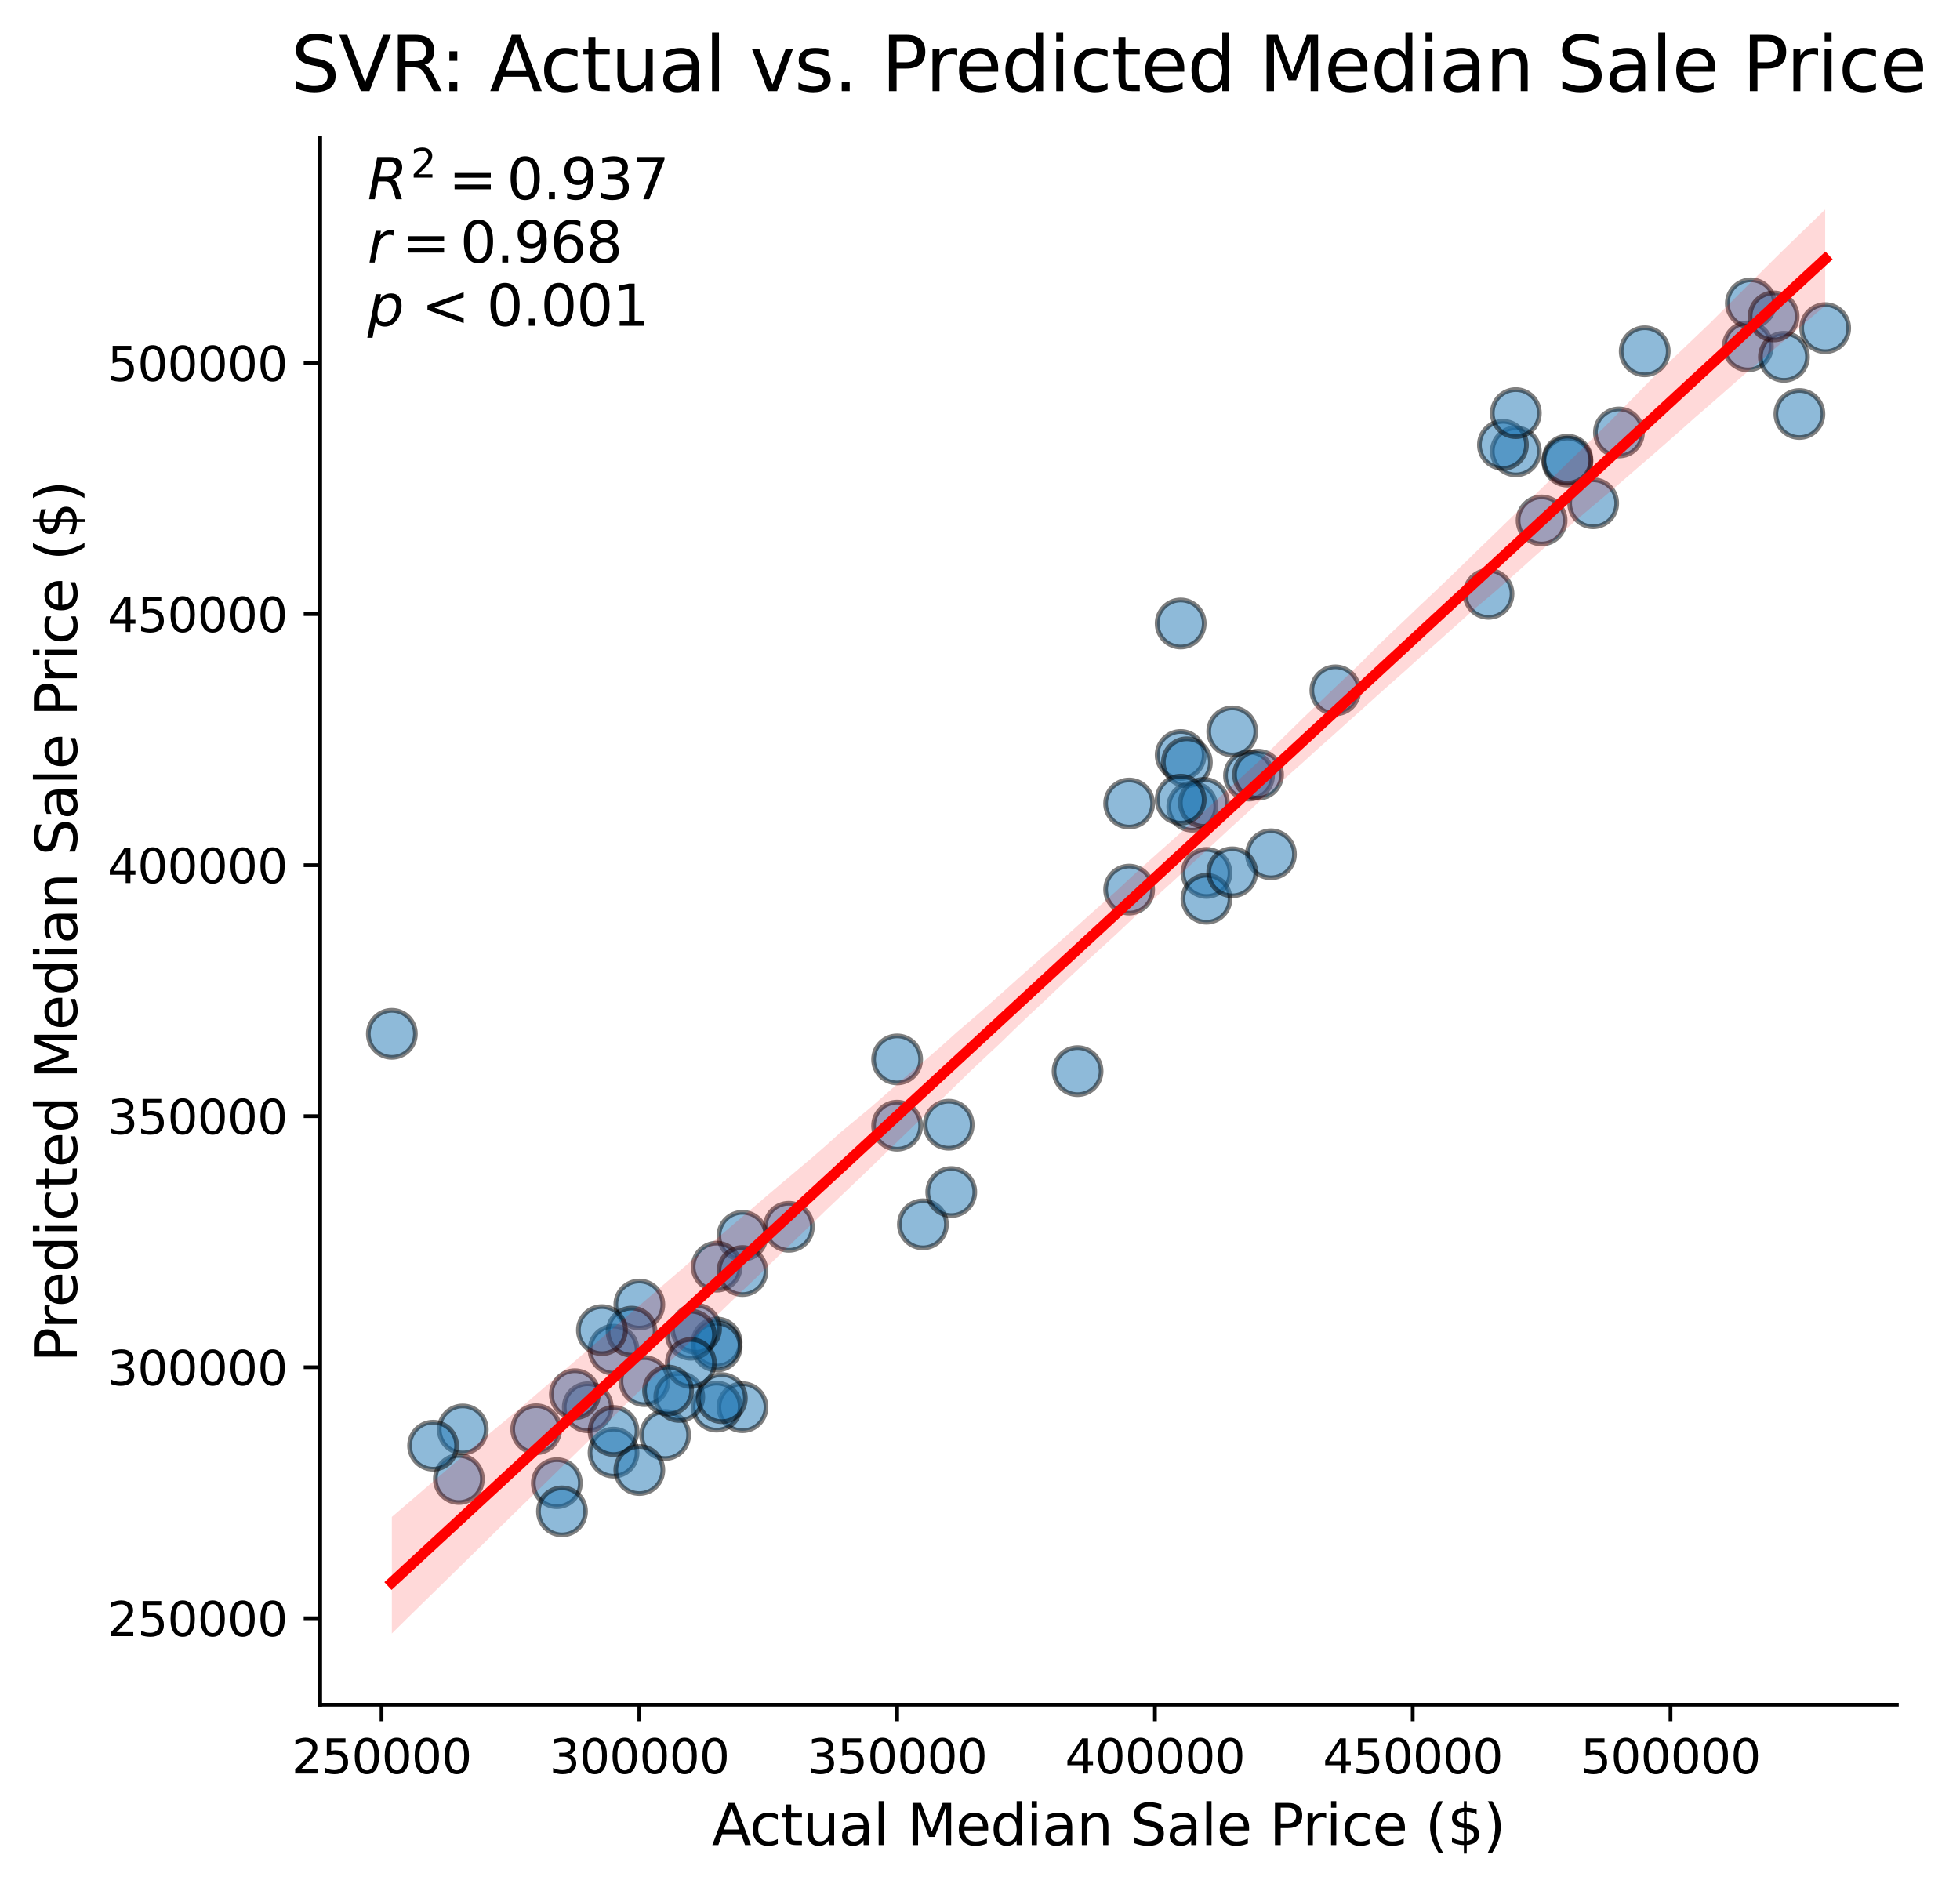 <?xml version="1.0" encoding="utf-8" standalone="no"?>
<!DOCTYPE svg PUBLIC "-//W3C//DTD SVG 1.1//EN"
  "http://www.w3.org/Graphics/SVG/1.1/DTD/svg11.dtd">
<svg xmlns:xlink="http://www.w3.org/1999/xlink" width="416.2pt" height="401.489pt" viewBox="0 0 416.2 401.489" xmlns="http://www.w3.org/2000/svg" version="1.1">
 <defs>
  <style type="text/css">*{stroke-linejoin: round; stroke-linecap: butt}</style>
 </defs>
 <g id="figure_1">
  <g id="patch_1">
   <path d="M -0 401.489 
L 416.2 401.489 
L 416.2 0 
L -0 0 
z
" style="fill: #ffffff"/>
  </g>
  <g id="axes_1">
   <g id="patch_2">
    <path d="M 67.989 361.998 
L 402.789 361.998 
L 402.789 29.358 
L 67.989 29.358 
z
" style="fill: #ffffff"/>
   </g>
   <g id="PathCollection_1">
    <defs>
     <path id="m455f988296" d="M 0 5 
C 1.326 5 2.598 4.473 3.536 3.536 
C 4.473 2.598 5 1.326 5 0 
C 5 -1.326 4.473 -2.598 3.536 -3.536 
C 2.598 -4.473 1.326 -5 0 -5 
C -1.326 -5 -2.598 -4.473 -3.536 -3.536 
C -4.473 -2.598 -5 -1.326 -5 0 
C -5 1.326 -4.473 2.598 -3.536 3.536 
C -2.598 4.473 -1.326 5 0 5 
z
" style="stroke: #000000; stroke-opacity: 0.5"/>
    </defs>
    <g clip-path="url(#pf044100599)">
     <use xlink:href="#m455f988296" x="98.261" y="303.539" style="fill: #1f77b4; fill-opacity: 0.5; stroke: #000000; stroke-opacity: 0.5"/>
     <use xlink:href="#m455f988296" x="239.768" y="170.629" style="fill: #1f77b4; fill-opacity: 0.5; stroke: #000000; stroke-opacity: 0.5"/>
     <use xlink:href="#m455f988296" x="239.768" y="188.902" style="fill: #1f77b4; fill-opacity: 0.5; stroke: #000000; stroke-opacity: 0.5"/>
     <use xlink:href="#m455f988296" x="332.829" y="98.017" style="fill: #1f77b4; fill-opacity: 0.5; stroke: #000000; stroke-opacity: 0.5"/>
     <use xlink:href="#m455f988296" x="250.716" y="160.318" style="fill: #1f77b4; fill-opacity: 0.5; stroke: #000000; stroke-opacity: 0.5"/>
     <use xlink:href="#m455f988296" x="167.509" y="260.509" style="fill: #1f77b4; fill-opacity: 0.5; stroke: #000000; stroke-opacity: 0.5"/>
     <use xlink:href="#m455f988296" x="141.233" y="304.722" style="fill: #1f77b4; fill-opacity: 0.5; stroke: #000000; stroke-opacity: 0.5"/>
     <use xlink:href="#m455f988296" x="195.975" y="259.988" style="fill: #1f77b4; fill-opacity: 0.5; stroke: #000000; stroke-opacity: 0.5"/>
     <use xlink:href="#m455f988296" x="130.285" y="286.607" style="fill: #1f77b4; fill-opacity: 0.5; stroke: #000000; stroke-opacity: 0.5"/>
     <use xlink:href="#m455f988296" x="136.854" y="293.281" style="fill: #1f77b4; fill-opacity: 0.5; stroke: #000000; stroke-opacity: 0.5"/>
     <use xlink:href="#m455f988296" x="135.759" y="277.021" style="fill: #1f77b4; fill-opacity: 0.5; stroke: #000000; stroke-opacity: 0.5"/>
     <use xlink:href="#m455f988296" x="118.242" y="314.949" style="fill: #1f77b4; fill-opacity: 0.5; stroke: #000000; stroke-opacity: 0.5"/>
     <use xlink:href="#m455f988296" x="338.303" y="106.872" style="fill: #1f77b4; fill-opacity: 0.5; stroke: #000000; stroke-opacity: 0.5"/>
     <use xlink:href="#m455f988296" x="152.181" y="285.073" style="fill: #1f77b4; fill-opacity: 0.5; stroke: #000000; stroke-opacity: 0.5"/>
     <use xlink:href="#m455f988296" x="190.501" y="224.969" style="fill: #1f77b4; fill-opacity: 0.5; stroke: #000000; stroke-opacity: 0.5"/>
     <use xlink:href="#m455f988296" x="201.449" y="238.836" style="fill: #1f77b4; fill-opacity: 0.5; stroke: #000000; stroke-opacity: 0.5"/>
     <use xlink:href="#m455f988296" x="130.285" y="308.466" style="fill: #1f77b4; fill-opacity: 0.5; stroke: #000000; stroke-opacity: 0.5"/>
     <use xlink:href="#m455f988296" x="157.656" y="298.814" style="fill: #1f77b4; fill-opacity: 0.5; stroke: #000000; stroke-opacity: 0.5"/>
     <use xlink:href="#m455f988296" x="321.881" y="95.846" style="fill: #1f77b4; fill-opacity: 0.5; stroke: #000000; stroke-opacity: 0.5"/>
     <use xlink:href="#m455f988296" x="319.143" y="94.462" style="fill: #1f77b4; fill-opacity: 0.5; stroke: #000000; stroke-opacity: 0.5"/>
     <use xlink:href="#m455f988296" x="228.82" y="227.456" style="fill: #1f77b4; fill-opacity: 0.5; stroke: #000000; stroke-opacity: 0.5"/>
     <use xlink:href="#m455f988296" x="371.148" y="73.554" style="fill: #1f77b4; fill-opacity: 0.5; stroke: #000000; stroke-opacity: 0.5"/>
     <use xlink:href="#m455f988296" x="378.812" y="75.767" style="fill: #1f77b4; fill-opacity: 0.5; stroke: #000000; stroke-opacity: 0.5"/>
     <use xlink:href="#m455f988296" x="97.44" y="314.067" style="fill: #1f77b4; fill-opacity: 0.5; stroke: #000000; stroke-opacity: 0.5"/>
     <use xlink:href="#m455f988296" x="152.181" y="285.948" style="fill: #1f77b4; fill-opacity: 0.5; stroke: #000000; stroke-opacity: 0.5"/>
     <use xlink:href="#m455f988296" x="256.191" y="185.361" style="fill: #1f77b4; fill-opacity: 0.5; stroke: #000000; stroke-opacity: 0.5"/>
     <use xlink:href="#m455f988296" x="283.561" y="146.589" style="fill: #1f77b4; fill-opacity: 0.5; stroke: #000000; stroke-opacity: 0.5"/>
     <use xlink:href="#m455f988296" x="147.802" y="282.153" style="fill: #1f77b4; fill-opacity: 0.5; stroke: #000000; stroke-opacity: 0.5"/>
     <use xlink:href="#m455f988296" x="387.571" y="69.679" style="fill: #1f77b4; fill-opacity: 0.5; stroke: #000000; stroke-opacity: 0.5"/>
     <use xlink:href="#m455f988296" x="119.336" y="320.938" style="fill: #1f77b4; fill-opacity: 0.5; stroke: #000000; stroke-opacity: 0.5"/>
     <use xlink:href="#m455f988296" x="371.794" y="64.417" style="fill: #1f77b4; fill-opacity: 0.5; stroke: #000000; stroke-opacity: 0.5"/>
     <use xlink:href="#m455f988296" x="134.117" y="282.773" style="fill: #1f77b4; fill-opacity: 0.5; stroke: #000000; stroke-opacity: 0.5"/>
     <use xlink:href="#m455f988296" x="201.996" y="253.128" style="fill: #1f77b4; fill-opacity: 0.5; stroke: #000000; stroke-opacity: 0.5"/>
     <use xlink:href="#m455f988296" x="256.191" y="190.843" style="fill: #1f77b4; fill-opacity: 0.5; stroke: #000000; stroke-opacity: 0.5"/>
     <use xlink:href="#m455f988296" x="321.881" y="87.726" style="fill: #1f77b4; fill-opacity: 0.5; stroke: #000000; stroke-opacity: 0.5"/>
     <use xlink:href="#m455f988296" x="152.181" y="298.693" style="fill: #1f77b4; fill-opacity: 0.5; stroke: #000000; stroke-opacity: 0.5"/>
     <use xlink:href="#m455f988296" x="327.355" y="110.519" style="fill: #1f77b4; fill-opacity: 0.5; stroke: #000000; stroke-opacity: 0.5"/>
     <use xlink:href="#m455f988296" x="144.244" y="296.632" style="fill: #1f77b4; fill-opacity: 0.5; stroke: #000000; stroke-opacity: 0.5"/>
     <use xlink:href="#m455f988296" x="124.811" y="298.831" style="fill: #1f77b4; fill-opacity: 0.5; stroke: #000000; stroke-opacity: 0.5"/>
     <use xlink:href="#m455f988296" x="382.096" y="87.916" style="fill: #1f77b4; fill-opacity: 0.5; stroke: #000000; stroke-opacity: 0.5"/>
     <use xlink:href="#m455f988296" x="269.876" y="181.407" style="fill: #1f77b4; fill-opacity: 0.5; stroke: #000000; stroke-opacity: 0.5"/>
     <use xlink:href="#m455f988296" x="250.716" y="132.399" style="fill: #1f77b4; fill-opacity: 0.5; stroke: #000000; stroke-opacity: 0.5"/>
     <use xlink:href="#m455f988296" x="146.707" y="283.428" style="fill: #1f77b4; fill-opacity: 0.5; stroke: #000000; stroke-opacity: 0.5"/>
     <use xlink:href="#m455f988296" x="265.223" y="164.688" style="fill: #1f77b4; fill-opacity: 0.5; stroke: #000000; stroke-opacity: 0.5"/>
     <use xlink:href="#m455f988296" x="157.656" y="262.428" style="fill: #1f77b4; fill-opacity: 0.5; stroke: #000000; stroke-opacity: 0.5"/>
     <use xlink:href="#m455f988296" x="83.207" y="219.538" style="fill: #1f77b4; fill-opacity: 0.5; stroke: #000000; stroke-opacity: 0.5"/>
     <use xlink:href="#m455f988296" x="130.285" y="303.87" style="fill: #1f77b4; fill-opacity: 0.5; stroke: #000000; stroke-opacity: 0.5"/>
     <use xlink:href="#m455f988296" x="376.622" y="67.189" style="fill: #1f77b4; fill-opacity: 0.5; stroke: #000000; stroke-opacity: 0.5"/>
     <use xlink:href="#m455f988296" x="152.181" y="268.973" style="fill: #1f77b4; fill-opacity: 0.5; stroke: #000000; stroke-opacity: 0.5"/>
     <use xlink:href="#m455f988296" x="252.03" y="161.875" style="fill: #1f77b4; fill-opacity: 0.5; stroke: #000000; stroke-opacity: 0.5"/>
     <use xlink:href="#m455f988296" x="153.276" y="296.886" style="fill: #1f77b4; fill-opacity: 0.5; stroke: #000000; stroke-opacity: 0.5"/>
     <use xlink:href="#m455f988296" x="267.139" y="164.503" style="fill: #1f77b4; fill-opacity: 0.5; stroke: #000000; stroke-opacity: 0.5"/>
     <use xlink:href="#m455f988296" x="146.707" y="289.427" style="fill: #1f77b4; fill-opacity: 0.5; stroke: #000000; stroke-opacity: 0.5"/>
     <use xlink:href="#m455f988296" x="261.665" y="185.231" style="fill: #1f77b4; fill-opacity: 0.5; stroke: #000000; stroke-opacity: 0.5"/>
     <use xlink:href="#m455f988296" x="332.829" y="97.604" style="fill: #1f77b4; fill-opacity: 0.5; stroke: #000000; stroke-opacity: 0.5"/>
     <use xlink:href="#m455f988296" x="343.777" y="91.838" style="fill: #1f77b4; fill-opacity: 0.5; stroke: #000000; stroke-opacity: 0.5"/>
     <use xlink:href="#m455f988296" x="141.863" y="295.273" style="fill: #1f77b4; fill-opacity: 0.5; stroke: #000000; stroke-opacity: 0.5"/>
     <use xlink:href="#m455f988296" x="253.18" y="171.297" style="fill: #1f77b4; fill-opacity: 0.5; stroke: #000000; stroke-opacity: 0.5"/>
     <use xlink:href="#m455f988296" x="190.501" y="239.045" style="fill: #1f77b4; fill-opacity: 0.5; stroke: #000000; stroke-opacity: 0.5"/>
     <use xlink:href="#m455f988296" x="122.074" y="296.06" style="fill: #1f77b4; fill-opacity: 0.5; stroke: #000000; stroke-opacity: 0.5"/>
     <use xlink:href="#m455f988296" x="157.656" y="269.905" style="fill: #1f77b4; fill-opacity: 0.5; stroke: #000000; stroke-opacity: 0.5"/>
     <use xlink:href="#m455f988296" x="127.816" y="282.451" style="fill: #1f77b4; fill-opacity: 0.5; stroke: #000000; stroke-opacity: 0.5"/>
     <use xlink:href="#m455f988296" x="349.251" y="74.595" style="fill: #1f77b4; fill-opacity: 0.5; stroke: #000000; stroke-opacity: 0.5"/>
     <use xlink:href="#m455f988296" x="91.966" y="306.988" style="fill: #1f77b4; fill-opacity: 0.5; stroke: #000000; stroke-opacity: 0.5"/>
     <use xlink:href="#m455f988296" x="135.759" y="312.158" style="fill: #1f77b4; fill-opacity: 0.5; stroke: #000000; stroke-opacity: 0.5"/>
     <use xlink:href="#m455f988296" x="113.862" y="303.492" style="fill: #1f77b4; fill-opacity: 0.5; stroke: #000000; stroke-opacity: 0.5"/>
     <use xlink:href="#m455f988296" x="261.665" y="155.32" style="fill: #1f77b4; fill-opacity: 0.5; stroke: #000000; stroke-opacity: 0.5"/>
     <use xlink:href="#m455f988296" x="255.638" y="170.492" style="fill: #1f77b4; fill-opacity: 0.5; stroke: #000000; stroke-opacity: 0.5"/>
     <use xlink:href="#m455f988296" x="250.716" y="169.807" style="fill: #1f77b4; fill-opacity: 0.5; stroke: #000000; stroke-opacity: 0.5"/>
     <use xlink:href="#m455f988296" x="316.078" y="126.105" style="fill: #1f77b4; fill-opacity: 0.5; stroke: #000000; stroke-opacity: 0.5"/>
    </g>
   </g>
   <g id="PolyCollection_1">
    <path d="M 83.207 322.119 
L 83.207 346.877 
L 86.281 343.84 
L 89.356 340.829 
L 92.43 337.817 
L 95.504 334.806 
L 98.579 331.795 
L 101.653 328.783 
L 104.728 325.736 
L 107.802 322.724 
L 110.876 319.712 
L 113.951 316.739 
L 117.025 313.729 
L 120.099 310.718 
L 123.174 307.723 
L 126.248 304.705 
L 129.323 301.705 
L 132.397 298.685 
L 135.471 295.667 
L 138.546 292.669 
L 141.62 289.756 
L 144.695 286.724 
L 147.769 283.681 
L 150.843 280.638 
L 153.918 277.685 
L 156.992 274.714 
L 160.066 271.809 
L 163.141 268.812 
L 166.215 265.821 
L 169.29 262.876 
L 172.364 259.93 
L 175.438 256.942 
L 178.513 254.02 
L 181.587 251.094 
L 184.661 248.15 
L 187.736 245.182 
L 190.81 242.181 
L 193.885 239.207 
L 196.959 236.275 
L 200.033 233.346 
L 203.108 230.368 
L 206.182 227.354 
L 209.257 224.461 
L 212.331 221.598 
L 215.405 218.596 
L 218.48 215.666 
L 221.554 212.801 
L 224.628 209.878 
L 227.703 206.967 
L 230.777 204.114 
L 233.852 201.302 
L 236.926 198.484 
L 240 195.59 
L 243.075 192.703 
L 246.149 189.801 
L 249.223 187.019 
L 252.298 184.159 
L 255.372 181.297 
L 258.447 178.484 
L 261.521 175.619 
L 264.595 172.833 
L 267.67 169.967 
L 270.744 167.232 
L 273.819 164.432 
L 276.893 161.706 
L 279.967 158.9 
L 283.042 156.177 
L 286.116 153.404 
L 289.19 150.666 
L 292.265 147.877 
L 295.339 145.138 
L 298.414 142.42 
L 301.488 139.641 
L 304.562 136.956 
L 307.637 134.211 
L 310.711 131.465 
L 313.785 128.715 
L 316.86 126.154 
L 319.934 123.459 
L 323.009 120.724 
L 326.083 117.947 
L 329.157 115.268 
L 332.232 112.606 
L 335.306 109.951 
L 338.38 107.343 
L 341.455 104.773 
L 344.529 102.131 
L 347.604 99.465 
L 350.678 96.826 
L 353.752 94.129 
L 356.827 91.429 
L 359.901 88.687 
L 362.976 86.031 
L 366.05 83.338 
L 369.124 80.636 
L 372.199 77.998 
L 375.273 75.383 
L 378.347 72.759 
L 381.422 70.16 
L 384.496 67.521 
L 387.571 64.903 
L 387.571 44.477 
L 387.571 44.477 
L 384.496 47.454 
L 381.422 50.431 
L 378.347 53.411 
L 375.273 56.453 
L 372.199 59.524 
L 369.124 62.596 
L 366.05 65.667 
L 362.976 68.739 
L 359.901 71.673 
L 356.827 74.607 
L 353.752 77.541 
L 350.678 80.515 
L 347.604 83.648 
L 344.529 86.782 
L 341.455 89.915 
L 338.38 92.932 
L 335.306 95.92 
L 332.232 98.908 
L 329.157 101.929 
L 326.083 104.92 
L 323.009 107.865 
L 319.934 110.849 
L 316.86 113.836 
L 313.785 116.794 
L 310.711 119.81 
L 307.637 122.794 
L 304.562 125.729 
L 301.488 128.613 
L 298.414 131.559 
L 295.339 134.461 
L 292.265 137.418 
L 289.19 140.54 
L 286.116 143.48 
L 283.042 146.399 
L 279.967 149.357 
L 276.893 152.271 
L 273.819 155.303 
L 270.744 158.298 
L 267.67 161.319 
L 264.595 164.137 
L 261.521 166.935 
L 258.447 169.748 
L 255.372 172.574 
L 252.298 175.37 
L 249.223 178.151 
L 246.149 180.871 
L 243.075 183.622 
L 240 186.435 
L 236.926 189.313 
L 233.852 192.041 
L 230.777 194.789 
L 227.703 197.574 
L 224.628 200.307 
L 221.554 202.997 
L 218.48 205.75 
L 215.405 208.477 
L 212.331 211.239 
L 209.257 213.966 
L 206.182 216.619 
L 203.108 219.246 
L 200.033 222.022 
L 196.959 224.684 
L 193.885 227.282 
L 190.81 229.933 
L 187.736 232.665 
L 184.661 235.348 
L 181.587 237.89 
L 178.513 240.433 
L 175.438 243.208 
L 172.364 245.881 
L 169.29 248.471 
L 166.215 251.062 
L 163.141 253.659 
L 160.066 256.309 
L 156.992 258.914 
L 153.918 261.549 
L 150.843 264.217 
L 147.769 266.887 
L 144.695 269.54 
L 141.62 272.187 
L 138.546 274.834 
L 135.471 277.481 
L 132.397 280.128 
L 129.323 282.776 
L 126.248 285.423 
L 123.174 288.07 
L 120.099 290.717 
L 117.025 293.364 
L 113.951 296.012 
L 110.876 298.659 
L 107.802 301.219 
L 104.728 303.747 
L 101.653 306.295 
L 98.579 308.93 
L 95.504 311.566 
L 92.43 314.204 
L 89.356 316.842 
L 86.281 319.481 
L 83.207 322.119 
z
" clip-path="url(#pf044100599)" style="fill: #ff0000; fill-opacity: 0.15"/>
   </g>
   <g id="matplotlib.axis_1">
    <g id="xtick_1">
     <g id="line2d_1">
      <defs>
       <path id="mc54c223354" d="M 0 0 
L 0 3.5 
" style="stroke: #000000; stroke-width: 0.8"/>
      </defs>
      <g>
       <use xlink:href="#mc54c223354" x="81.017" y="361.998" style="stroke: #000000; stroke-width: 0.8"/>
      </g>
     </g>
     <g id="text_1">
      <!-- 250000 -->
      <g transform="translate(61.93 376.596) scale(0.1 -0.1)">
       <defs>
        <path id="DejaVuSans-32" d="M 1228 531 
L 3431 531 
L 3431 0 
L 469 0 
L 469 531 
Q 828 903 1448 1529 
Q 2069 2156 2228 2338 
Q 2531 2678 2651 2914 
Q 2772 3150 2772 3378 
Q 2772 3750 2511 3984 
Q 2250 4219 1831 4219 
Q 1534 4219 1204 4116 
Q 875 4013 500 3803 
L 500 4441 
Q 881 4594 1212 4672 
Q 1544 4750 1819 4750 
Q 2544 4750 2975 4387 
Q 3406 4025 3406 3419 
Q 3406 3131 3298 2873 
Q 3191 2616 2906 2266 
Q 2828 2175 2409 1742 
Q 1991 1309 1228 531 
z
" transform="scale(0.016)"/>
        <path id="DejaVuSans-35" d="M 691 4666 
L 3169 4666 
L 3169 4134 
L 1269 4134 
L 1269 2991 
Q 1406 3038 1543 3061 
Q 1681 3084 1819 3084 
Q 2600 3084 3056 2656 
Q 3513 2228 3513 1497 
Q 3513 744 3044 326 
Q 2575 -91 1722 -91 
Q 1428 -91 1123 -41 
Q 819 9 494 109 
L 494 744 
Q 775 591 1075 516 
Q 1375 441 1709 441 
Q 2250 441 2565 725 
Q 2881 1009 2881 1497 
Q 2881 1984 2565 2268 
Q 2250 2553 1709 2553 
Q 1456 2553 1204 2497 
Q 953 2441 691 2322 
L 691 4666 
z
" transform="scale(0.016)"/>
        <path id="DejaVuSans-30" d="M 2034 4250 
Q 1547 4250 1301 3770 
Q 1056 3291 1056 2328 
Q 1056 1369 1301 889 
Q 1547 409 2034 409 
Q 2525 409 2770 889 
Q 3016 1369 3016 2328 
Q 3016 3291 2770 3770 
Q 2525 4250 2034 4250 
z
M 2034 4750 
Q 2819 4750 3233 4129 
Q 3647 3509 3647 2328 
Q 3647 1150 3233 529 
Q 2819 -91 2034 -91 
Q 1250 -91 836 529 
Q 422 1150 422 2328 
Q 422 3509 836 4129 
Q 1250 4750 2034 4750 
z
" transform="scale(0.016)"/>
       </defs>
       <use xlink:href="#DejaVuSans-32"/>
       <use xlink:href="#DejaVuSans-35" x="63.623"/>
       <use xlink:href="#DejaVuSans-30" x="127.246"/>
       <use xlink:href="#DejaVuSans-30" x="190.869"/>
       <use xlink:href="#DejaVuSans-30" x="254.492"/>
       <use xlink:href="#DejaVuSans-30" x="318.115"/>
      </g>
     </g>
    </g>
    <g id="xtick_2">
     <g id="line2d_2">
      <g>
       <use xlink:href="#mc54c223354" x="135.759" y="361.998" style="stroke: #000000; stroke-width: 0.8"/>
      </g>
     </g>
     <g id="text_2">
      <!-- 300000 -->
      <g transform="translate(116.671 376.596) scale(0.1 -0.1)">
       <defs>
        <path id="DejaVuSans-33" d="M 2597 2516 
Q 3050 2419 3304 2112 
Q 3559 1806 3559 1356 
Q 3559 666 3084 287 
Q 2609 -91 1734 -91 
Q 1441 -91 1130 -33 
Q 819 25 488 141 
L 488 750 
Q 750 597 1062 519 
Q 1375 441 1716 441 
Q 2309 441 2620 675 
Q 2931 909 2931 1356 
Q 2931 1769 2642 2001 
Q 2353 2234 1838 2234 
L 1294 2234 
L 1294 2753 
L 1863 2753 
Q 2328 2753 2575 2939 
Q 2822 3125 2822 3475 
Q 2822 3834 2567 4026 
Q 2313 4219 1838 4219 
Q 1578 4219 1281 4162 
Q 984 4106 628 3988 
L 628 4550 
Q 988 4650 1302 4700 
Q 1616 4750 1894 4750 
Q 2613 4750 3031 4423 
Q 3450 4097 3450 3541 
Q 3450 3153 3228 2886 
Q 3006 2619 2597 2516 
z
" transform="scale(0.016)"/>
       </defs>
       <use xlink:href="#DejaVuSans-33"/>
       <use xlink:href="#DejaVuSans-30" x="63.623"/>
       <use xlink:href="#DejaVuSans-30" x="127.246"/>
       <use xlink:href="#DejaVuSans-30" x="190.869"/>
       <use xlink:href="#DejaVuSans-30" x="254.492"/>
       <use xlink:href="#DejaVuSans-30" x="318.115"/>
      </g>
     </g>
    </g>
    <g id="xtick_3">
     <g id="line2d_3">
      <g>
       <use xlink:href="#mc54c223354" x="190.501" y="361.998" style="stroke: #000000; stroke-width: 0.8"/>
      </g>
     </g>
     <g id="text_3">
      <!-- 350000 -->
      <g transform="translate(171.413 376.596) scale(0.1 -0.1)">
       <use xlink:href="#DejaVuSans-33"/>
       <use xlink:href="#DejaVuSans-35" x="63.623"/>
       <use xlink:href="#DejaVuSans-30" x="127.246"/>
       <use xlink:href="#DejaVuSans-30" x="190.869"/>
       <use xlink:href="#DejaVuSans-30" x="254.492"/>
       <use xlink:href="#DejaVuSans-30" x="318.115"/>
      </g>
     </g>
    </g>
    <g id="xtick_4">
     <g id="line2d_4">
      <g>
       <use xlink:href="#mc54c223354" x="245.242" y="361.998" style="stroke: #000000; stroke-width: 0.8"/>
      </g>
     </g>
     <g id="text_4">
      <!-- 400000 -->
      <g transform="translate(226.155 376.596) scale(0.1 -0.1)">
       <defs>
        <path id="DejaVuSans-34" d="M 2419 4116 
L 825 1625 
L 2419 1625 
L 2419 4116 
z
M 2253 4666 
L 3047 4666 
L 3047 1625 
L 3713 1625 
L 3713 1100 
L 3047 1100 
L 3047 0 
L 2419 0 
L 2419 1100 
L 313 1100 
L 313 1709 
L 2253 4666 
z
" transform="scale(0.016)"/>
       </defs>
       <use xlink:href="#DejaVuSans-34"/>
       <use xlink:href="#DejaVuSans-30" x="63.623"/>
       <use xlink:href="#DejaVuSans-30" x="127.246"/>
       <use xlink:href="#DejaVuSans-30" x="190.869"/>
       <use xlink:href="#DejaVuSans-30" x="254.492"/>
       <use xlink:href="#DejaVuSans-30" x="318.115"/>
      </g>
     </g>
    </g>
    <g id="xtick_5">
     <g id="line2d_5">
      <g>
       <use xlink:href="#mc54c223354" x="299.984" y="361.998" style="stroke: #000000; stroke-width: 0.8"/>
      </g>
     </g>
     <g id="text_5">
      <!-- 450000 -->
      <g transform="translate(280.896 376.596) scale(0.1 -0.1)">
       <use xlink:href="#DejaVuSans-34"/>
       <use xlink:href="#DejaVuSans-35" x="63.623"/>
       <use xlink:href="#DejaVuSans-30" x="127.246"/>
       <use xlink:href="#DejaVuSans-30" x="190.869"/>
       <use xlink:href="#DejaVuSans-30" x="254.492"/>
       <use xlink:href="#DejaVuSans-30" x="318.115"/>
      </g>
     </g>
    </g>
    <g id="xtick_6">
     <g id="line2d_6">
      <g>
       <use xlink:href="#mc54c223354" x="354.726" y="361.998" style="stroke: #000000; stroke-width: 0.8"/>
      </g>
     </g>
     <g id="text_6">
      <!-- 500000 -->
      <g transform="translate(335.638 376.596) scale(0.1 -0.1)">
       <use xlink:href="#DejaVuSans-35"/>
       <use xlink:href="#DejaVuSans-30" x="63.623"/>
       <use xlink:href="#DejaVuSans-30" x="127.246"/>
       <use xlink:href="#DejaVuSans-30" x="190.869"/>
       <use xlink:href="#DejaVuSans-30" x="254.492"/>
       <use xlink:href="#DejaVuSans-30" x="318.115"/>
      </g>
     </g>
    </g>
    <g id="text_7">
     <!-- Actual Median Sale Price ($) -->
     <g transform="translate(151.159 391.794) scale(0.12 -0.12)">
      <defs>
       <path id="DejaVuSans-41" d="M 2188 4044 
L 1331 1722 
L 3047 1722 
L 2188 4044 
z
M 1831 4666 
L 2547 4666 
L 4325 0 
L 3669 0 
L 3244 1197 
L 1141 1197 
L 716 0 
L 50 0 
L 1831 4666 
z
" transform="scale(0.016)"/>
       <path id="DejaVuSans-63" d="M 3122 3366 
L 3122 2828 
Q 2878 2963 2633 3030 
Q 2388 3097 2138 3097 
Q 1578 3097 1268 2742 
Q 959 2388 959 1747 
Q 959 1106 1268 751 
Q 1578 397 2138 397 
Q 2388 397 2633 464 
Q 2878 531 3122 666 
L 3122 134 
Q 2881 22 2623 -34 
Q 2366 -91 2075 -91 
Q 1284 -91 818 406 
Q 353 903 353 1747 
Q 353 2603 823 3093 
Q 1294 3584 2113 3584 
Q 2378 3584 2631 3529 
Q 2884 3475 3122 3366 
z
" transform="scale(0.016)"/>
       <path id="DejaVuSans-74" d="M 1172 4494 
L 1172 3500 
L 2356 3500 
L 2356 3053 
L 1172 3053 
L 1172 1153 
Q 1172 725 1289 603 
Q 1406 481 1766 481 
L 2356 481 
L 2356 0 
L 1766 0 
Q 1100 0 847 248 
Q 594 497 594 1153 
L 594 3053 
L 172 3053 
L 172 3500 
L 594 3500 
L 594 4494 
L 1172 4494 
z
" transform="scale(0.016)"/>
       <path id="DejaVuSans-75" d="M 544 1381 
L 544 3500 
L 1119 3500 
L 1119 1403 
Q 1119 906 1312 657 
Q 1506 409 1894 409 
Q 2359 409 2629 706 
Q 2900 1003 2900 1516 
L 2900 3500 
L 3475 3500 
L 3475 0 
L 2900 0 
L 2900 538 
Q 2691 219 2414 64 
Q 2138 -91 1772 -91 
Q 1169 -91 856 284 
Q 544 659 544 1381 
z
M 1991 3584 
L 1991 3584 
z
" transform="scale(0.016)"/>
       <path id="DejaVuSans-61" d="M 2194 1759 
Q 1497 1759 1228 1600 
Q 959 1441 959 1056 
Q 959 750 1161 570 
Q 1363 391 1709 391 
Q 2188 391 2477 730 
Q 2766 1069 2766 1631 
L 2766 1759 
L 2194 1759 
z
M 3341 1997 
L 3341 0 
L 2766 0 
L 2766 531 
Q 2569 213 2275 61 
Q 1981 -91 1556 -91 
Q 1019 -91 701 211 
Q 384 513 384 1019 
Q 384 1609 779 1909 
Q 1175 2209 1959 2209 
L 2766 2209 
L 2766 2266 
Q 2766 2663 2505 2880 
Q 2244 3097 1772 3097 
Q 1472 3097 1187 3025 
Q 903 2953 641 2809 
L 641 3341 
Q 956 3463 1253 3523 
Q 1550 3584 1831 3584 
Q 2591 3584 2966 3190 
Q 3341 2797 3341 1997 
z
" transform="scale(0.016)"/>
       <path id="DejaVuSans-6c" d="M 603 4863 
L 1178 4863 
L 1178 0 
L 603 0 
L 603 4863 
z
" transform="scale(0.016)"/>
       <path id="DejaVuSans-20" transform="scale(0.016)"/>
       <path id="DejaVuSans-4d" d="M 628 4666 
L 1569 4666 
L 2759 1491 
L 3956 4666 
L 4897 4666 
L 4897 0 
L 4281 0 
L 4281 4097 
L 3078 897 
L 2444 897 
L 1241 4097 
L 1241 0 
L 628 0 
L 628 4666 
z
" transform="scale(0.016)"/>
       <path id="DejaVuSans-65" d="M 3597 1894 
L 3597 1613 
L 953 1613 
Q 991 1019 1311 708 
Q 1631 397 2203 397 
Q 2534 397 2845 478 
Q 3156 559 3463 722 
L 3463 178 
Q 3153 47 2828 -22 
Q 2503 -91 2169 -91 
Q 1331 -91 842 396 
Q 353 884 353 1716 
Q 353 2575 817 3079 
Q 1281 3584 2069 3584 
Q 2775 3584 3186 3129 
Q 3597 2675 3597 1894 
z
M 3022 2063 
Q 3016 2534 2758 2815 
Q 2500 3097 2075 3097 
Q 1594 3097 1305 2825 
Q 1016 2553 972 2059 
L 3022 2063 
z
" transform="scale(0.016)"/>
       <path id="DejaVuSans-64" d="M 2906 2969 
L 2906 4863 
L 3481 4863 
L 3481 0 
L 2906 0 
L 2906 525 
Q 2725 213 2448 61 
Q 2172 -91 1784 -91 
Q 1150 -91 751 415 
Q 353 922 353 1747 
Q 353 2572 751 3078 
Q 1150 3584 1784 3584 
Q 2172 3584 2448 3432 
Q 2725 3281 2906 2969 
z
M 947 1747 
Q 947 1113 1208 752 
Q 1469 391 1925 391 
Q 2381 391 2643 752 
Q 2906 1113 2906 1747 
Q 2906 2381 2643 2742 
Q 2381 3103 1925 3103 
Q 1469 3103 1208 2742 
Q 947 2381 947 1747 
z
" transform="scale(0.016)"/>
       <path id="DejaVuSans-69" d="M 603 3500 
L 1178 3500 
L 1178 0 
L 603 0 
L 603 3500 
z
M 603 4863 
L 1178 4863 
L 1178 4134 
L 603 4134 
L 603 4863 
z
" transform="scale(0.016)"/>
       <path id="DejaVuSans-6e" d="M 3513 2113 
L 3513 0 
L 2938 0 
L 2938 2094 
Q 2938 2591 2744 2837 
Q 2550 3084 2163 3084 
Q 1697 3084 1428 2787 
Q 1159 2491 1159 1978 
L 1159 0 
L 581 0 
L 581 3500 
L 1159 3500 
L 1159 2956 
Q 1366 3272 1645 3428 
Q 1925 3584 2291 3584 
Q 2894 3584 3203 3211 
Q 3513 2838 3513 2113 
z
" transform="scale(0.016)"/>
       <path id="DejaVuSans-53" d="M 3425 4513 
L 3425 3897 
Q 3066 4069 2747 4153 
Q 2428 4238 2131 4238 
Q 1616 4238 1336 4038 
Q 1056 3838 1056 3469 
Q 1056 3159 1242 3001 
Q 1428 2844 1947 2747 
L 2328 2669 
Q 3034 2534 3370 2195 
Q 3706 1856 3706 1288 
Q 3706 609 3251 259 
Q 2797 -91 1919 -91 
Q 1588 -91 1214 -16 
Q 841 59 441 206 
L 441 856 
Q 825 641 1194 531 
Q 1563 422 1919 422 
Q 2459 422 2753 634 
Q 3047 847 3047 1241 
Q 3047 1584 2836 1778 
Q 2625 1972 2144 2069 
L 1759 2144 
Q 1053 2284 737 2584 
Q 422 2884 422 3419 
Q 422 4038 858 4394 
Q 1294 4750 2059 4750 
Q 2388 4750 2728 4690 
Q 3069 4631 3425 4513 
z
" transform="scale(0.016)"/>
       <path id="DejaVuSans-50" d="M 1259 4147 
L 1259 2394 
L 2053 2394 
Q 2494 2394 2734 2622 
Q 2975 2850 2975 3272 
Q 2975 3691 2734 3919 
Q 2494 4147 2053 4147 
L 1259 4147 
z
M 628 4666 
L 2053 4666 
Q 2838 4666 3239 4311 
Q 3641 3956 3641 3272 
Q 3641 2581 3239 2228 
Q 2838 1875 2053 1875 
L 1259 1875 
L 1259 0 
L 628 0 
L 628 4666 
z
" transform="scale(0.016)"/>
       <path id="DejaVuSans-72" d="M 2631 2963 
Q 2534 3019 2420 3045 
Q 2306 3072 2169 3072 
Q 1681 3072 1420 2755 
Q 1159 2438 1159 1844 
L 1159 0 
L 581 0 
L 581 3500 
L 1159 3500 
L 1159 2956 
Q 1341 3275 1631 3429 
Q 1922 3584 2338 3584 
Q 2397 3584 2469 3576 
Q 2541 3569 2628 3553 
L 2631 2963 
z
" transform="scale(0.016)"/>
       <path id="DejaVuSans-28" d="M 1984 4856 
Q 1566 4138 1362 3434 
Q 1159 2731 1159 2009 
Q 1159 1288 1364 580 
Q 1569 -128 1984 -844 
L 1484 -844 
Q 1016 -109 783 600 
Q 550 1309 550 2009 
Q 550 2706 781 3412 
Q 1013 4119 1484 4856 
L 1984 4856 
z
" transform="scale(0.016)"/>
       <path id="DejaVuSans-24" d="M 2163 -941 
L 1850 -941 
L 1847 0 
Q 1519 6 1191 76 
Q 863 147 531 288 
L 531 850 
Q 850 650 1176 548 
Q 1503 447 1850 444 
L 1850 1869 
Q 1159 1981 845 2250 
Q 531 2519 531 2988 
Q 531 3497 872 3790 
Q 1213 4084 1850 4128 
L 1850 4863 
L 2163 4863 
L 2163 4138 
Q 2453 4125 2725 4076 
Q 2997 4028 3256 3944 
L 3256 3397 
Q 2997 3528 2723 3600 
Q 2450 3672 2163 3684 
L 2163 2350 
Q 2872 2241 3206 1959 
Q 3541 1678 3541 1191 
Q 3541 663 3186 358 
Q 2831 53 2163 6 
L 2163 -941 
z
M 1850 2406 
L 1850 3688 
Q 1488 3647 1297 3481 
Q 1106 3316 1106 3041 
Q 1106 2772 1282 2622 
Q 1459 2472 1850 2406 
z
M 2163 1806 
L 2163 453 
Q 2559 506 2761 678 
Q 2963 850 2963 1131 
Q 2963 1406 2770 1568 
Q 2578 1731 2163 1806 
z
" transform="scale(0.016)"/>
       <path id="DejaVuSans-29" d="M 513 4856 
L 1013 4856 
Q 1481 4119 1714 3412 
Q 1947 2706 1947 2009 
Q 1947 1309 1714 600 
Q 1481 -109 1013 -844 
L 513 -844 
Q 928 -128 1133 580 
Q 1338 1288 1338 2009 
Q 1338 2731 1133 3434 
Q 928 4138 513 4856 
z
" transform="scale(0.016)"/>
      </defs>
      <use xlink:href="#DejaVuSans-41"/>
      <use xlink:href="#DejaVuSans-63" x="66.658"/>
      <use xlink:href="#DejaVuSans-74" x="121.639"/>
      <use xlink:href="#DejaVuSans-75" x="160.848"/>
      <use xlink:href="#DejaVuSans-61" x="224.227"/>
      <use xlink:href="#DejaVuSans-6c" x="285.506"/>
      <use xlink:href="#DejaVuSans-20" x="313.289"/>
      <use xlink:href="#DejaVuSans-4d" x="345.076"/>
      <use xlink:href="#DejaVuSans-65" x="431.355"/>
      <use xlink:href="#DejaVuSans-64" x="492.879"/>
      <use xlink:href="#DejaVuSans-69" x="556.355"/>
      <use xlink:href="#DejaVuSans-61" x="584.139"/>
      <use xlink:href="#DejaVuSans-6e" x="645.418"/>
      <use xlink:href="#DejaVuSans-20" x="708.797"/>
      <use xlink:href="#DejaVuSans-53" x="740.584"/>
      <use xlink:href="#DejaVuSans-61" x="804.061"/>
      <use xlink:href="#DejaVuSans-6c" x="865.34"/>
      <use xlink:href="#DejaVuSans-65" x="893.123"/>
      <use xlink:href="#DejaVuSans-20" x="954.646"/>
      <use xlink:href="#DejaVuSans-50" x="986.434"/>
      <use xlink:href="#DejaVuSans-72" x="1044.986"/>
      <use xlink:href="#DejaVuSans-69" x="1086.1"/>
      <use xlink:href="#DejaVuSans-63" x="1113.883"/>
      <use xlink:href="#DejaVuSans-65" x="1168.863"/>
      <use xlink:href="#DejaVuSans-20" x="1230.387"/>
      <use xlink:href="#DejaVuSans-28" x="1262.174"/>
      <use xlink:href="#DejaVuSans-24" x="1301.188"/>
      <use xlink:href="#DejaVuSans-29" x="1364.811"/>
     </g>
    </g>
   </g>
   <g id="matplotlib.axis_2">
    <g id="ytick_1">
     <g id="line2d_7">
      <defs>
       <path id="m2a1701fa3e" d="M 0 0 
L -3.5 0 
" style="stroke: #000000; stroke-width: 0.8"/>
      </defs>
      <g>
       <use xlink:href="#m2a1701fa3e" x="67.989" y="343.641" style="stroke: #000000; stroke-width: 0.8"/>
      </g>
     </g>
     <g id="text_8">
      <!-- 250000 -->
      <g transform="translate(22.814 347.44) scale(0.1 -0.1)">
       <use xlink:href="#DejaVuSans-32"/>
       <use xlink:href="#DejaVuSans-35" x="63.623"/>
       <use xlink:href="#DejaVuSans-30" x="127.246"/>
       <use xlink:href="#DejaVuSans-30" x="190.869"/>
       <use xlink:href="#DejaVuSans-30" x="254.492"/>
       <use xlink:href="#DejaVuSans-30" x="318.115"/>
      </g>
     </g>
    </g>
    <g id="ytick_2">
     <g id="line2d_8">
      <g>
       <use xlink:href="#m2a1701fa3e" x="67.989" y="290.331" style="stroke: #000000; stroke-width: 0.8"/>
      </g>
     </g>
     <g id="text_9">
      <!-- 300000 -->
      <g transform="translate(22.814 294.131) scale(0.1 -0.1)">
       <use xlink:href="#DejaVuSans-33"/>
       <use xlink:href="#DejaVuSans-30" x="63.623"/>
       <use xlink:href="#DejaVuSans-30" x="127.246"/>
       <use xlink:href="#DejaVuSans-30" x="190.869"/>
       <use xlink:href="#DejaVuSans-30" x="254.492"/>
       <use xlink:href="#DejaVuSans-30" x="318.115"/>
      </g>
     </g>
    </g>
    <g id="ytick_3">
     <g id="line2d_9">
      <g>
       <use xlink:href="#m2a1701fa3e" x="67.989" y="237.021" style="stroke: #000000; stroke-width: 0.8"/>
      </g>
     </g>
     <g id="text_10">
      <!-- 350000 -->
      <g transform="translate(22.814 240.821) scale(0.1 -0.1)">
       <use xlink:href="#DejaVuSans-33"/>
       <use xlink:href="#DejaVuSans-35" x="63.623"/>
       <use xlink:href="#DejaVuSans-30" x="127.246"/>
       <use xlink:href="#DejaVuSans-30" x="190.869"/>
       <use xlink:href="#DejaVuSans-30" x="254.492"/>
       <use xlink:href="#DejaVuSans-30" x="318.115"/>
      </g>
     </g>
    </g>
    <g id="ytick_4">
     <g id="line2d_10">
      <g>
       <use xlink:href="#m2a1701fa3e" x="67.989" y="183.712" style="stroke: #000000; stroke-width: 0.8"/>
      </g>
     </g>
     <g id="text_11">
      <!-- 400000 -->
      <g transform="translate(22.814 187.511) scale(0.1 -0.1)">
       <use xlink:href="#DejaVuSans-34"/>
       <use xlink:href="#DejaVuSans-30" x="63.623"/>
       <use xlink:href="#DejaVuSans-30" x="127.246"/>
       <use xlink:href="#DejaVuSans-30" x="190.869"/>
       <use xlink:href="#DejaVuSans-30" x="254.492"/>
       <use xlink:href="#DejaVuSans-30" x="318.115"/>
      </g>
     </g>
    </g>
    <g id="ytick_5">
     <g id="line2d_11">
      <g>
       <use xlink:href="#m2a1701fa3e" x="67.989" y="130.402" style="stroke: #000000; stroke-width: 0.8"/>
      </g>
     </g>
     <g id="text_12">
      <!-- 450000 -->
      <g transform="translate(22.814 134.201) scale(0.1 -0.1)">
       <use xlink:href="#DejaVuSans-34"/>
       <use xlink:href="#DejaVuSans-35" x="63.623"/>
       <use xlink:href="#DejaVuSans-30" x="127.246"/>
       <use xlink:href="#DejaVuSans-30" x="190.869"/>
       <use xlink:href="#DejaVuSans-30" x="254.492"/>
       <use xlink:href="#DejaVuSans-30" x="318.115"/>
      </g>
     </g>
    </g>
    <g id="ytick_6">
     <g id="line2d_12">
      <g>
       <use xlink:href="#m2a1701fa3e" x="67.989" y="77.092" style="stroke: #000000; stroke-width: 0.8"/>
      </g>
     </g>
     <g id="text_13">
      <!-- 500000 -->
      <g transform="translate(22.814 80.891) scale(0.1 -0.1)">
       <use xlink:href="#DejaVuSans-35"/>
       <use xlink:href="#DejaVuSans-30" x="63.623"/>
       <use xlink:href="#DejaVuSans-30" x="127.246"/>
       <use xlink:href="#DejaVuSans-30" x="190.869"/>
       <use xlink:href="#DejaVuSans-30" x="254.492"/>
       <use xlink:href="#DejaVuSans-30" x="318.115"/>
      </g>
     </g>
    </g>
    <g id="text_14">
     <!-- Predicted Median Sale Price ($) -->
     <g transform="translate(16.318 289.275) rotate(-90) scale(0.12 -0.12)">
      <use xlink:href="#DejaVuSans-50"/>
      <use xlink:href="#DejaVuSans-72" x="58.553"/>
      <use xlink:href="#DejaVuSans-65" x="97.416"/>
      <use xlink:href="#DejaVuSans-64" x="158.939"/>
      <use xlink:href="#DejaVuSans-69" x="222.416"/>
      <use xlink:href="#DejaVuSans-63" x="250.199"/>
      <use xlink:href="#DejaVuSans-74" x="305.18"/>
      <use xlink:href="#DejaVuSans-65" x="344.389"/>
      <use xlink:href="#DejaVuSans-64" x="405.912"/>
      <use xlink:href="#DejaVuSans-20" x="469.389"/>
      <use xlink:href="#DejaVuSans-4d" x="501.176"/>
      <use xlink:href="#DejaVuSans-65" x="587.455"/>
      <use xlink:href="#DejaVuSans-64" x="648.979"/>
      <use xlink:href="#DejaVuSans-69" x="712.455"/>
      <use xlink:href="#DejaVuSans-61" x="740.238"/>
      <use xlink:href="#DejaVuSans-6e" x="801.518"/>
      <use xlink:href="#DejaVuSans-20" x="864.896"/>
      <use xlink:href="#DejaVuSans-53" x="896.684"/>
      <use xlink:href="#DejaVuSans-61" x="960.16"/>
      <use xlink:href="#DejaVuSans-6c" x="1021.439"/>
      <use xlink:href="#DejaVuSans-65" x="1049.223"/>
      <use xlink:href="#DejaVuSans-20" x="1110.746"/>
      <use xlink:href="#DejaVuSans-50" x="1142.533"/>
      <use xlink:href="#DejaVuSans-72" x="1201.086"/>
      <use xlink:href="#DejaVuSans-69" x="1242.199"/>
      <use xlink:href="#DejaVuSans-63" x="1269.982"/>
      <use xlink:href="#DejaVuSans-65" x="1324.963"/>
      <use xlink:href="#DejaVuSans-20" x="1386.486"/>
      <use xlink:href="#DejaVuSans-28" x="1418.273"/>
      <use xlink:href="#DejaVuSans-24" x="1457.287"/>
      <use xlink:href="#DejaVuSans-29" x="1520.91"/>
     </g>
    </g>
   </g>
   <g id="line2d_13">
    <path d="M 83.207 336.034 
L 86.281 333.195 
L 89.356 330.357 
L 92.43 327.518 
L 95.504 324.679 
L 98.579 321.84 
L 101.653 319.002 
L 104.728 316.163 
L 107.802 313.324 
L 110.876 310.485 
L 113.951 307.647 
L 117.025 304.808 
L 120.099 301.969 
L 123.174 299.13 
L 126.248 296.292 
L 129.323 293.453 
L 132.397 290.614 
L 135.471 287.775 
L 138.546 284.937 
L 141.62 282.098 
L 144.695 279.259 
L 147.769 276.42 
L 150.843 273.582 
L 153.918 270.743 
L 156.992 267.904 
L 160.066 265.065 
L 163.141 262.227 
L 166.215 259.388 
L 169.29 256.549 
L 172.364 253.71 
L 175.438 250.871 
L 178.513 248.033 
L 181.587 245.194 
L 184.661 242.355 
L 187.736 239.516 
L 190.81 236.678 
L 193.885 233.839 
L 196.959 231 
L 200.033 228.161 
L 203.108 225.323 
L 206.182 222.484 
L 209.257 219.645 
L 212.331 216.806 
L 215.405 213.968 
L 218.48 211.129 
L 221.554 208.29 
L 224.628 205.451 
L 227.703 202.613 
L 230.777 199.774 
L 233.852 196.935 
L 236.926 194.096 
L 240 191.258 
L 243.075 188.419 
L 246.149 185.58 
L 249.223 182.741 
L 252.298 179.903 
L 255.372 177.064 
L 258.447 174.225 
L 261.521 171.386 
L 264.595 168.548 
L 267.67 165.709 
L 270.744 162.87 
L 273.819 160.031 
L 276.893 157.193 
L 279.967 154.354 
L 283.042 151.515 
L 286.116 148.676 
L 289.19 145.838 
L 292.265 142.999 
L 295.339 140.16 
L 298.414 137.321 
L 301.488 134.483 
L 304.562 131.644 
L 307.637 128.805 
L 310.711 125.966 
L 313.785 123.127 
L 316.86 120.289 
L 319.934 117.45 
L 323.009 114.611 
L 326.083 111.772 
L 329.157 108.934 
L 332.232 106.095 
L 335.306 103.256 
L 338.38 100.417 
L 341.455 97.579 
L 344.529 94.74 
L 347.604 91.901 
L 350.678 89.062 
L 353.752 86.224 
L 356.827 83.385 
L 359.901 80.546 
L 362.976 77.707 
L 366.05 74.869 
L 369.124 72.03 
L 372.199 69.191 
L 375.273 66.352 
L 378.347 63.514 
L 381.422 60.675 
L 384.496 57.836 
L 387.571 54.997 
" clip-path="url(#pf044100599)" style="fill: none; stroke: #ff0000; stroke-width: 2.25; stroke-linecap: square"/>
   </g>
   <g id="patch_3">
    <path d="M 67.989 361.998 
L 67.989 29.358 
" style="fill: none; stroke: #000000; stroke-width: 0.8; stroke-linejoin: miter; stroke-linecap: square"/>
   </g>
   <g id="patch_4">
    <path d="M 67.989 361.998 
L 402.789 361.998 
" style="fill: none; stroke: #000000; stroke-width: 0.8; stroke-linejoin: miter; stroke-linecap: square"/>
   </g>
   <g id="text_15">
    <!-- $R^{2} = $0.937 -->
    <g transform="translate(78.033 42.4) scale(0.12 -0.12)">
     <defs>
      <path id="DejaVuSans-Oblique-52" d="M 1613 4147 
L 1294 2491 
L 2106 2491 
Q 2584 2491 2879 2755 
Q 3175 3019 3175 3444 
Q 3175 3784 2976 3965 
Q 2778 4147 2406 4147 
L 1613 4147 
z
M 2772 2241 
Q 2972 2194 3105 2009 
Q 3238 1825 3413 1275 
L 3809 0 
L 3144 0 
L 2778 1197 
Q 2638 1659 2453 1815 
Q 2269 1972 1888 1972 
L 1191 1972 
L 806 0 
L 172 0 
L 1081 4666 
L 2503 4666 
Q 3150 4666 3495 4373 
Q 3841 4081 3841 3531 
Q 3841 3044 3547 2687 
Q 3253 2331 2772 2241 
z
" transform="scale(0.016)"/>
      <path id="DejaVuSans-3d" d="M 678 2906 
L 4684 2906 
L 4684 2381 
L 678 2381 
L 678 2906 
z
M 678 1631 
L 4684 1631 
L 4684 1100 
L 678 1100 
L 678 1631 
z
" transform="scale(0.016)"/>
      <path id="DejaVuSans-2e" d="M 684 794 
L 1344 794 
L 1344 0 
L 684 0 
L 684 794 
z
" transform="scale(0.016)"/>
      <path id="DejaVuSans-39" d="M 703 97 
L 703 672 
Q 941 559 1184 500 
Q 1428 441 1663 441 
Q 2288 441 2617 861 
Q 2947 1281 2994 2138 
Q 2813 1869 2534 1725 
Q 2256 1581 1919 1581 
Q 1219 1581 811 2004 
Q 403 2428 403 3163 
Q 403 3881 828 4315 
Q 1253 4750 1959 4750 
Q 2769 4750 3195 4129 
Q 3622 3509 3622 2328 
Q 3622 1225 3098 567 
Q 2575 -91 1691 -91 
Q 1453 -91 1209 -44 
Q 966 3 703 97 
z
M 1959 2075 
Q 2384 2075 2632 2365 
Q 2881 2656 2881 3163 
Q 2881 3666 2632 3958 
Q 2384 4250 1959 4250 
Q 1534 4250 1286 3958 
Q 1038 3666 1038 3163 
Q 1038 2656 1286 2365 
Q 1534 2075 1959 2075 
z
" transform="scale(0.016)"/>
      <path id="DejaVuSans-37" d="M 525 4666 
L 3525 4666 
L 3525 4397 
L 1831 0 
L 1172 0 
L 2766 4134 
L 525 4134 
L 525 4666 
z
" transform="scale(0.016)"/>
     </defs>
     <use xlink:href="#DejaVuSans-Oblique-52" transform="translate(0 0.766)"/>
     <use xlink:href="#DejaVuSans-32" transform="translate(76.499 39.047) scale(0.7)"/>
     <use xlink:href="#DejaVuSans-3d" transform="translate(143.252 0.766)"/>
     <use xlink:href="#DejaVuSans-30" transform="translate(246.524 0.766)"/>
     <use xlink:href="#DejaVuSans-2e" transform="translate(310.147 0.766)"/>
     <use xlink:href="#DejaVuSans-39" transform="translate(341.934 0.766)"/>
     <use xlink:href="#DejaVuSans-33" transform="translate(405.557 0.766)"/>
     <use xlink:href="#DejaVuSans-37" transform="translate(469.18 0.766)"/>
    </g>
    <!-- $r = $0.968 -->
    <g transform="translate(78.033 55.837) scale(0.12 -0.12)">
     <defs>
      <path id="DejaVuSans-Oblique-72" d="M 2853 2969 
Q 2766 3016 2653 3041 
Q 2541 3066 2413 3066 
Q 1953 3066 1609 2717 
Q 1266 2369 1153 1784 
L 800 0 
L 225 0 
L 909 3500 
L 1484 3500 
L 1375 2956 
Q 1603 3259 1920 3421 
Q 2238 3584 2597 3584 
Q 2691 3584 2781 3573 
Q 2872 3563 2963 3538 
L 2853 2969 
z
" transform="scale(0.016)"/>
      <path id="DejaVuSans-36" d="M 2113 2584 
Q 1688 2584 1439 2293 
Q 1191 2003 1191 1497 
Q 1191 994 1439 701 
Q 1688 409 2113 409 
Q 2538 409 2786 701 
Q 3034 994 3034 1497 
Q 3034 2003 2786 2293 
Q 2538 2584 2113 2584 
z
M 3366 4563 
L 3366 3988 
Q 3128 4100 2886 4159 
Q 2644 4219 2406 4219 
Q 1781 4219 1451 3797 
Q 1122 3375 1075 2522 
Q 1259 2794 1537 2939 
Q 1816 3084 2150 3084 
Q 2853 3084 3261 2657 
Q 3669 2231 3669 1497 
Q 3669 778 3244 343 
Q 2819 -91 2113 -91 
Q 1303 -91 875 529 
Q 447 1150 447 2328 
Q 447 3434 972 4092 
Q 1497 4750 2381 4750 
Q 2619 4750 2861 4703 
Q 3103 4656 3366 4563 
z
" transform="scale(0.016)"/>
      <path id="DejaVuSans-38" d="M 2034 2216 
Q 1584 2216 1326 1975 
Q 1069 1734 1069 1313 
Q 1069 891 1326 650 
Q 1584 409 2034 409 
Q 2484 409 2743 651 
Q 3003 894 3003 1313 
Q 3003 1734 2745 1975 
Q 2488 2216 2034 2216 
z
M 1403 2484 
Q 997 2584 770 2862 
Q 544 3141 544 3541 
Q 544 4100 942 4425 
Q 1341 4750 2034 4750 
Q 2731 4750 3128 4425 
Q 3525 4100 3525 3541 
Q 3525 3141 3298 2862 
Q 3072 2584 2669 2484 
Q 3125 2378 3379 2068 
Q 3634 1759 3634 1313 
Q 3634 634 3220 271 
Q 2806 -91 2034 -91 
Q 1263 -91 848 271 
Q 434 634 434 1313 
Q 434 1759 690 2068 
Q 947 2378 1403 2484 
z
M 1172 3481 
Q 1172 3119 1398 2916 
Q 1625 2713 2034 2713 
Q 2441 2713 2670 2916 
Q 2900 3119 2900 3481 
Q 2900 3844 2670 4047 
Q 2441 4250 2034 4250 
Q 1625 4250 1398 4047 
Q 1172 3844 1172 3481 
z
" transform="scale(0.016)"/>
     </defs>
     <use xlink:href="#DejaVuSans-Oblique-72" transform="translate(0 0.781)"/>
     <use xlink:href="#DejaVuSans-3d" transform="translate(60.596 0.781)"/>
     <use xlink:href="#DejaVuSans-30" transform="translate(163.867 0.781)"/>
     <use xlink:href="#DejaVuSans-2e" transform="translate(227.49 0.781)"/>
     <use xlink:href="#DejaVuSans-39" transform="translate(259.277 0.781)"/>
     <use xlink:href="#DejaVuSans-36" transform="translate(322.9 0.781)"/>
     <use xlink:href="#DejaVuSans-38" transform="translate(386.523 0.781)"/>
    </g>
    <!-- $p$ &lt; 0.001 -->
    <g transform="translate(78.033 69.274) scale(0.12 -0.12)">
     <defs>
      <path id="DejaVuSans-Oblique-70" d="M 3175 2156 
Q 3175 2616 2975 2859 
Q 2775 3103 2400 3103 
Q 2144 3103 1911 2972 
Q 1678 2841 1497 2591 
Q 1319 2344 1212 1994 
Q 1106 1644 1106 1300 
Q 1106 863 1306 627 
Q 1506 391 1875 391 
Q 2147 391 2380 519 
Q 2613 647 2778 891 
Q 2956 1147 3065 1494 
Q 3175 1841 3175 2156 
z
M 1394 2969 
Q 1625 3272 1939 3428 
Q 2253 3584 2638 3584 
Q 3175 3584 3472 3232 
Q 3769 2881 3769 2247 
Q 3769 1728 3584 1258 
Q 3400 788 3053 416 
Q 2822 169 2531 39 
Q 2241 -91 1919 -91 
Q 1547 -91 1294 64 
Q 1041 219 916 525 
L 556 -1331 
L -19 -1331 
L 922 3500 
L 1497 3500 
L 1394 2969 
z
" transform="scale(0.016)"/>
      <path id="DejaVuSans-3c" d="M 4684 3150 
L 1459 2003 
L 4684 863 
L 4684 294 
L 678 1747 
L 678 2266 
L 4684 3719 
L 4684 3150 
z
" transform="scale(0.016)"/>
      <path id="DejaVuSans-31" d="M 794 531 
L 1825 531 
L 1825 4091 
L 703 3866 
L 703 4441 
L 1819 4666 
L 2450 4666 
L 2450 531 
L 3481 531 
L 3481 0 
L 794 0 
L 794 531 
z
" transform="scale(0.016)"/>
     </defs>
     <use xlink:href="#DejaVuSans-Oblique-70" transform="translate(0 0.781)"/>
     <use xlink:href="#DejaVuSans-20" transform="translate(63.477 0.781)"/>
     <use xlink:href="#DejaVuSans-3c" transform="translate(95.264 0.781)"/>
     <use xlink:href="#DejaVuSans-20" transform="translate(179.053 0.781)"/>
     <use xlink:href="#DejaVuSans-30" transform="translate(210.84 0.781)"/>
     <use xlink:href="#DejaVuSans-2e" transform="translate(274.463 0.781)"/>
     <use xlink:href="#DejaVuSans-30" transform="translate(306.25 0.781)"/>
     <use xlink:href="#DejaVuSans-30" transform="translate(369.873 0.781)"/>
     <use xlink:href="#DejaVuSans-31" transform="translate(433.496 0.781)"/>
    </g>
   </g>
   <g id="text_16">
    <!-- SVR: Actual vs. Predicted Median Sale Price -->
    <g transform="translate(61.778 19.358) scale(0.16 -0.16)">
     <defs>
      <path id="DejaVuSans-56" d="M 1831 0 
L 50 4666 
L 709 4666 
L 2188 738 
L 3669 4666 
L 4325 4666 
L 2547 0 
L 1831 0 
z
" transform="scale(0.016)"/>
      <path id="DejaVuSans-52" d="M 2841 2188 
Q 3044 2119 3236 1894 
Q 3428 1669 3622 1275 
L 4263 0 
L 3584 0 
L 2988 1197 
Q 2756 1666 2539 1819 
Q 2322 1972 1947 1972 
L 1259 1972 
L 1259 0 
L 628 0 
L 628 4666 
L 2053 4666 
Q 2853 4666 3247 4331 
Q 3641 3997 3641 3322 
Q 3641 2881 3436 2590 
Q 3231 2300 2841 2188 
z
M 1259 4147 
L 1259 2491 
L 2053 2491 
Q 2509 2491 2742 2702 
Q 2975 2913 2975 3322 
Q 2975 3731 2742 3939 
Q 2509 4147 2053 4147 
L 1259 4147 
z
" transform="scale(0.016)"/>
      <path id="DejaVuSans-3a" d="M 750 794 
L 1409 794 
L 1409 0 
L 750 0 
L 750 794 
z
M 750 3309 
L 1409 3309 
L 1409 2516 
L 750 2516 
L 750 3309 
z
" transform="scale(0.016)"/>
      <path id="DejaVuSans-76" d="M 191 3500 
L 800 3500 
L 1894 563 
L 2988 3500 
L 3597 3500 
L 2284 0 
L 1503 0 
L 191 3500 
z
" transform="scale(0.016)"/>
      <path id="DejaVuSans-73" d="M 2834 3397 
L 2834 2853 
Q 2591 2978 2328 3040 
Q 2066 3103 1784 3103 
Q 1356 3103 1142 2972 
Q 928 2841 928 2578 
Q 928 2378 1081 2264 
Q 1234 2150 1697 2047 
L 1894 2003 
Q 2506 1872 2764 1633 
Q 3022 1394 3022 966 
Q 3022 478 2636 193 
Q 2250 -91 1575 -91 
Q 1294 -91 989 -36 
Q 684 19 347 128 
L 347 722 
Q 666 556 975 473 
Q 1284 391 1588 391 
Q 1994 391 2212 530 
Q 2431 669 2431 922 
Q 2431 1156 2273 1281 
Q 2116 1406 1581 1522 
L 1381 1569 
Q 847 1681 609 1914 
Q 372 2147 372 2553 
Q 372 3047 722 3315 
Q 1072 3584 1716 3584 
Q 2034 3584 2315 3537 
Q 2597 3491 2834 3397 
z
" transform="scale(0.016)"/>
     </defs>
     <use xlink:href="#DejaVuSans-53"/>
     <use xlink:href="#DejaVuSans-56" x="63.477"/>
     <use xlink:href="#DejaVuSans-52" x="131.885"/>
     <use xlink:href="#DejaVuSans-3a" x="198.242"/>
     <use xlink:href="#DejaVuSans-20" x="231.934"/>
     <use xlink:href="#DejaVuSans-41" x="263.721"/>
     <use xlink:href="#DejaVuSans-63" x="330.379"/>
     <use xlink:href="#DejaVuSans-74" x="385.359"/>
     <use xlink:href="#DejaVuSans-75" x="424.568"/>
     <use xlink:href="#DejaVuSans-61" x="487.947"/>
     <use xlink:href="#DejaVuSans-6c" x="549.227"/>
     <use xlink:href="#DejaVuSans-20" x="577.01"/>
     <use xlink:href="#DejaVuSans-76" x="608.797"/>
     <use xlink:href="#DejaVuSans-73" x="667.977"/>
     <use xlink:href="#DejaVuSans-2e" x="720.076"/>
     <use xlink:href="#DejaVuSans-20" x="751.863"/>
     <use xlink:href="#DejaVuSans-50" x="783.65"/>
     <use xlink:href="#DejaVuSans-72" x="842.203"/>
     <use xlink:href="#DejaVuSans-65" x="881.066"/>
     <use xlink:href="#DejaVuSans-64" x="942.59"/>
     <use xlink:href="#DejaVuSans-69" x="1006.066"/>
     <use xlink:href="#DejaVuSans-63" x="1033.85"/>
     <use xlink:href="#DejaVuSans-74" x="1088.83"/>
     <use xlink:href="#DejaVuSans-65" x="1128.039"/>
     <use xlink:href="#DejaVuSans-64" x="1189.562"/>
     <use xlink:href="#DejaVuSans-20" x="1253.039"/>
     <use xlink:href="#DejaVuSans-4d" x="1284.826"/>
     <use xlink:href="#DejaVuSans-65" x="1371.105"/>
     <use xlink:href="#DejaVuSans-64" x="1432.629"/>
     <use xlink:href="#DejaVuSans-69" x="1496.105"/>
     <use xlink:href="#DejaVuSans-61" x="1523.889"/>
     <use xlink:href="#DejaVuSans-6e" x="1585.168"/>
     <use xlink:href="#DejaVuSans-20" x="1648.547"/>
     <use xlink:href="#DejaVuSans-53" x="1680.334"/>
     <use xlink:href="#DejaVuSans-61" x="1743.811"/>
     <use xlink:href="#DejaVuSans-6c" x="1805.09"/>
     <use xlink:href="#DejaVuSans-65" x="1832.873"/>
     <use xlink:href="#DejaVuSans-20" x="1894.396"/>
     <use xlink:href="#DejaVuSans-50" x="1926.184"/>
     <use xlink:href="#DejaVuSans-72" x="1984.736"/>
     <use xlink:href="#DejaVuSans-69" x="2025.85"/>
     <use xlink:href="#DejaVuSans-63" x="2053.633"/>
     <use xlink:href="#DejaVuSans-65" x="2108.613"/>
    </g>
   </g>
  </g>
 </g>
 <defs>
  <clipPath id="pf044100599">
   <rect x="67.989" y="29.358" width="334.8" height="332.64"/>
  </clipPath>
 </defs>
</svg>
